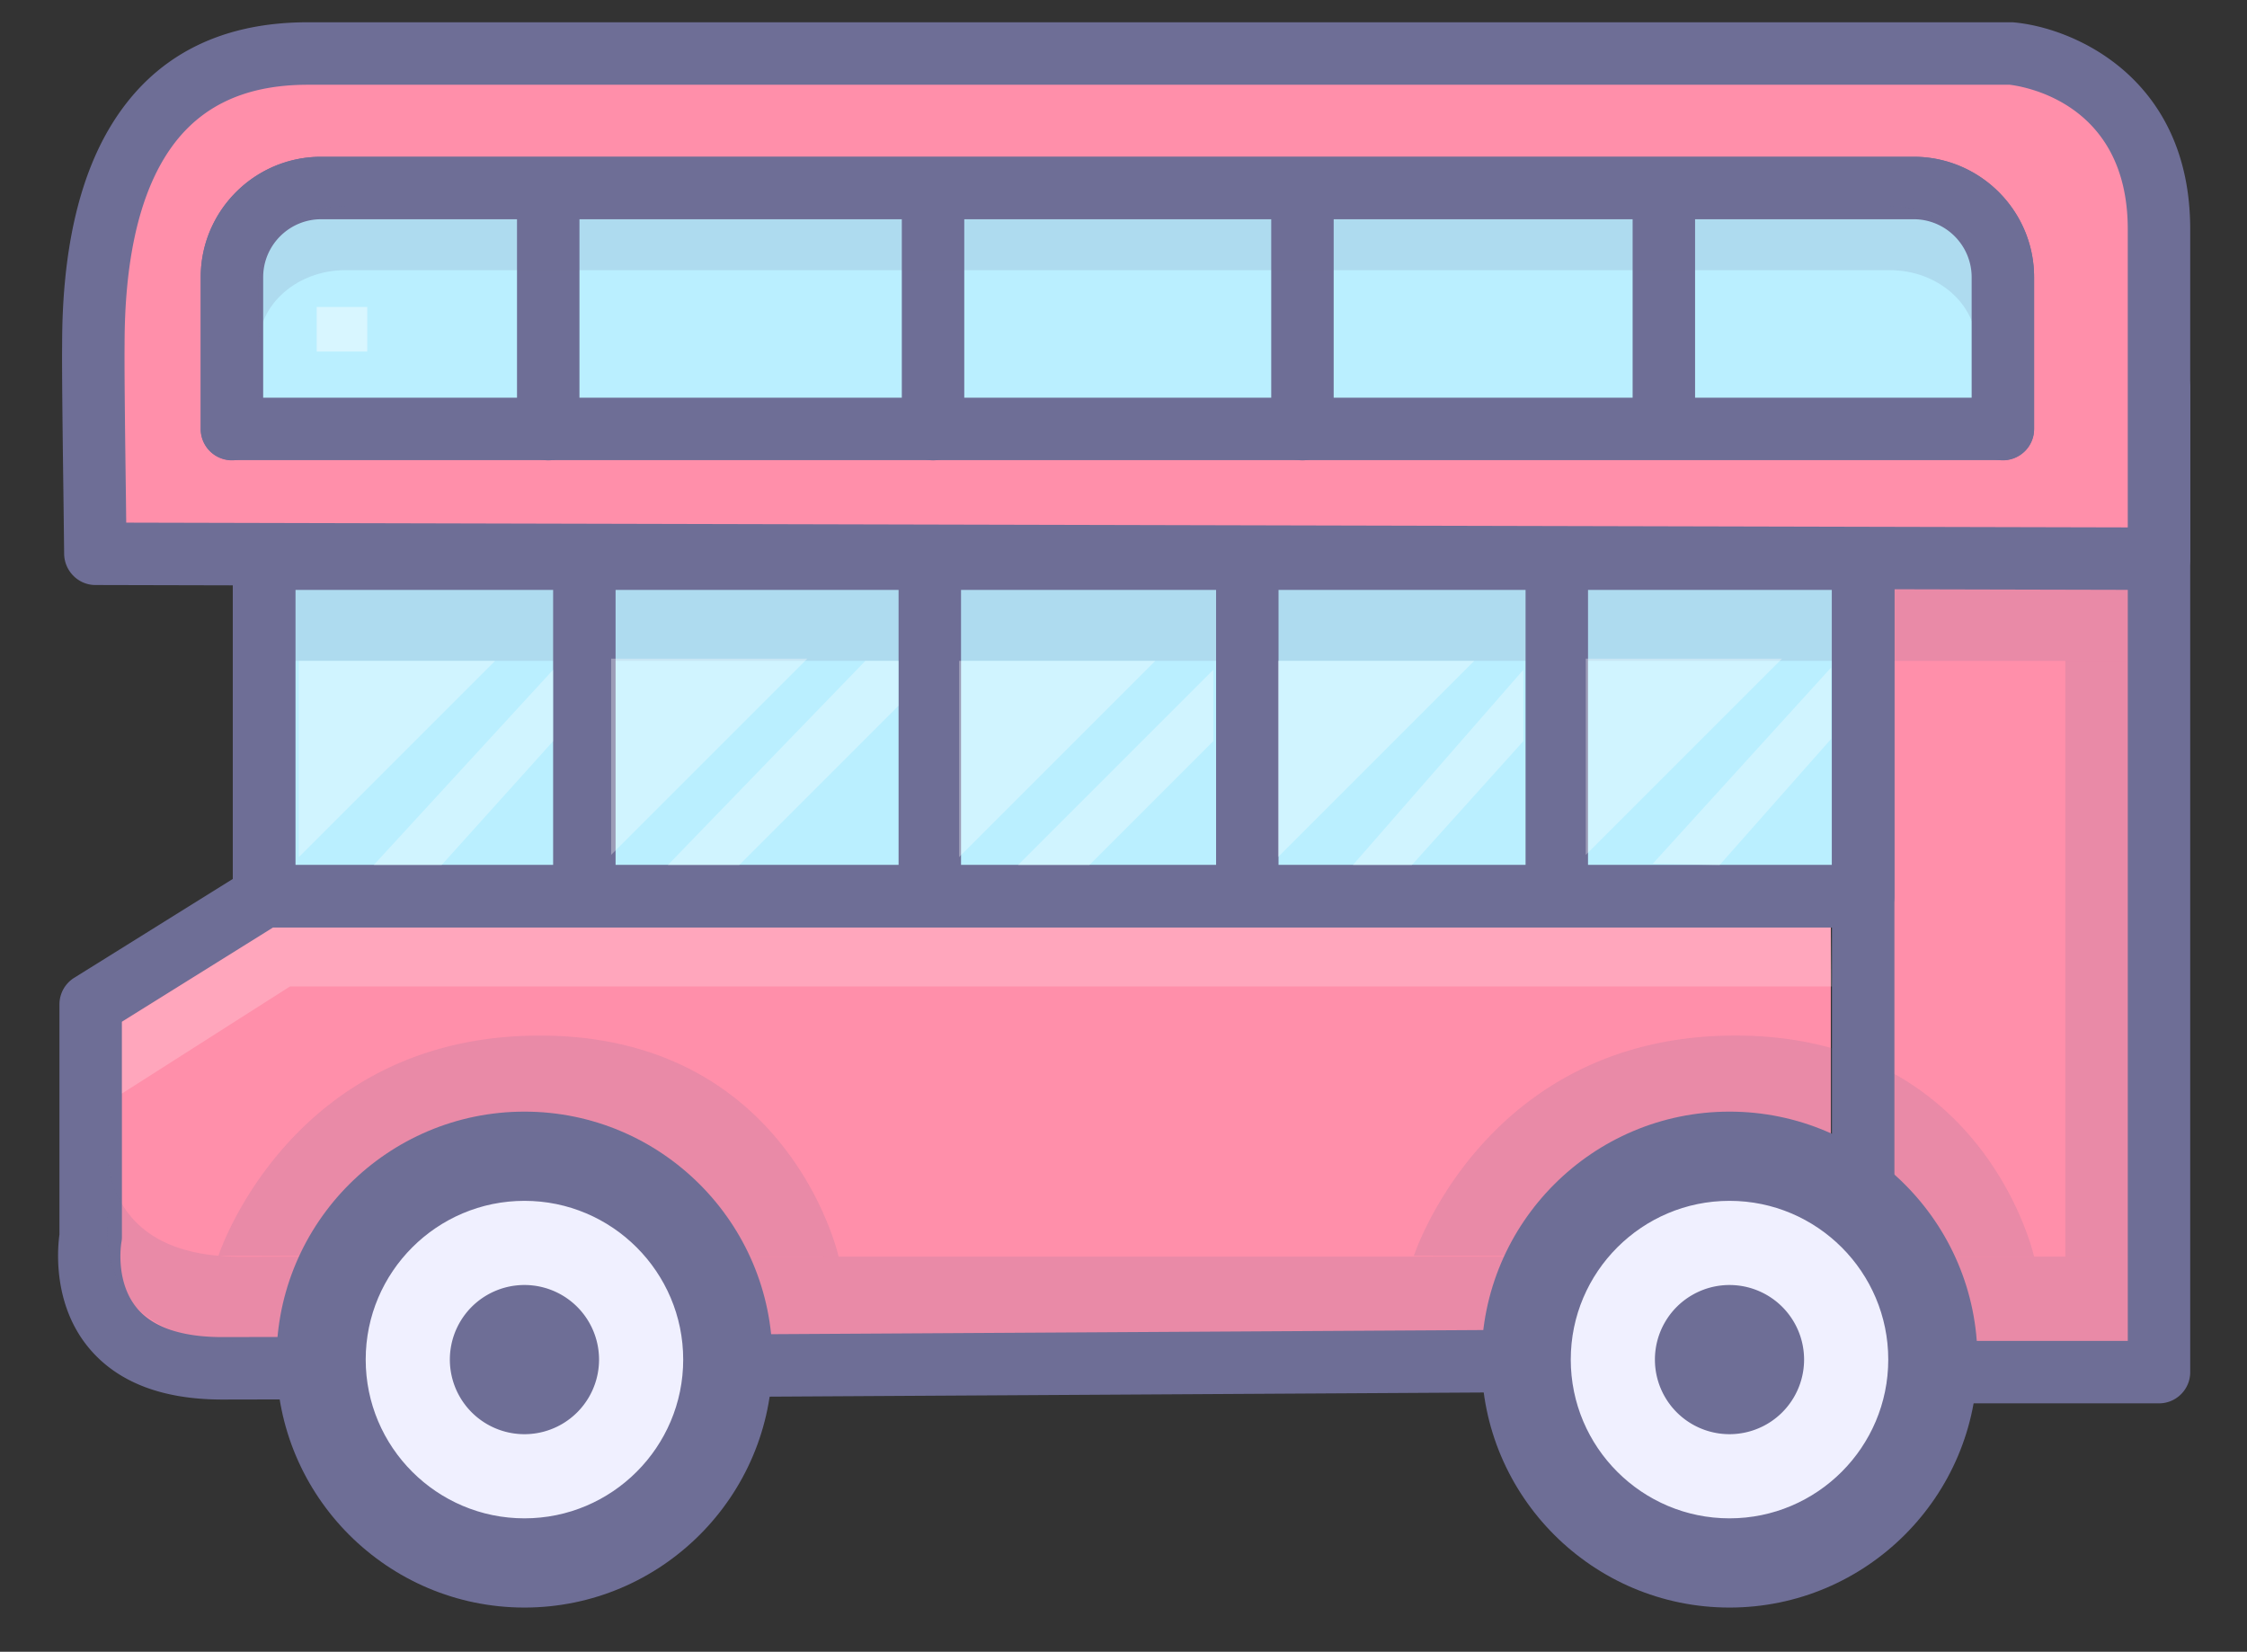 <?xml version="1.0" standalone="no"?><!DOCTYPE svg PUBLIC "-//W3C//DTD SVG 1.1//EN" "http://www.w3.org/Graphics/SVG/1.1/DTD/svg11.dtd"><svg t="1711552671525" class="icon" viewBox="0 0 1393 1024" version="1.1" xmlns="http://www.w3.org/2000/svg" p-id="3705" xmlns:xlink="http://www.w3.org/1999/xlink" width="272.07" height="200"><rect x="0" y="0" width="1393" height="1024" fill="#333333" stroke="none"/><path d="M1338.435 240.351v610.276h-124.641l-58.737-105.616V346.364" fill="#FF8FAA" p-id="3706"></path><path d="M163.705 346.359h991.352v209.279H163.705z" fill="#BAEFFF" p-id="3707"></path><path d="M163.705 365.717h991.352a19.352 19.352 0 0 1-19.358-19.358v209.279a19.358 19.358 0 0 1 19.358-19.358H163.705a19.358 19.358 0 0 1 19.358 19.358V346.359a19.358 19.358 0 0 1-19.358 19.358z m0 209.279h991.352c10.691 0 19.358-8.656 19.358-19.358V346.359a19.358 19.358 0 0 0-19.358-19.358H163.705a19.358 19.358 0 0 0-19.358 19.358v209.279a19.358 19.358 0 0 0 19.358 19.358z" fill="#6E6E96" p-id="3708"></path><path d="M1134.997 555.638H163.7l-107.485 66.978v144.082s-15.481 81.551 81.551 81.551c14.103 0 30.652-0.1 50.053-0.1l947.178-5.525" fill="#FF8FAA" p-id="3709"></path><path d="M1134.997 536.28H163.7c-3.617 0-7.168 1.029-10.237 2.926l-107.485 66.978a19.38 19.38 0 0 0-9.12 16.432v144.082c0-1.211 0.116-2.422 0.343-3.595-0.321 1.692-7.572 41.779 17.787 72.403 17.643 21.31 45.496 32.117 82.785 32.117l21.122-0.044 28.931-0.055 947.283-5.525a19.358 19.358 0 0 0-0.232-38.715l-947.172 5.525-28.931 0.055-21.006 0.044c-25.204 0-43.024-6.089-52.963-18.091-13.655-16.487-9.612-40.253-9.568-40.491 0.227-1.189 0.343-2.4 0.343-3.606v-144.082a19.38 19.38 0 0 1-9.12 16.432L173.943 572.103a19.358 19.358 0 0 1-10.237 2.915h971.297c10.702 0 19.358-8.656 19.358-19.358a19.38 19.38 0 0 0-19.363-19.38z" fill="#6E6E96" p-id="3710"></path><path d="M381.618 544.864V351.906a19.358 19.358 0 1 0-38.715 0v192.974a19.358 19.358 0 1 0 38.715-0.017z" fill="#6E6E96" p-id="3711"></path><path d="M198.881 779.015c-19.402 0-35.95 0.1-50.053 0.1a157.572 157.572 0 0 1-13.008-0.575l384.062 0.492s-30.419-137.041-185.281-137.041c-154.325 0-198.881 135.57-199.191 136.51-50.85-4.491-64.876-34.446-68.139-56.624v28.246s-15.481 81.551 81.551 81.551c14.103 0 30.652-0.1 50.053-0.1l1120.197 0.006v-52.542l-1120.191-0.022z m876.848-137.041c-154.862 0-199.207 136.549-199.207 136.549l384.488 0.492s-30.419-137.041-185.281-137.041z" fill="#6E6E96" opacity=".15" p-id="3712"></path><path d="M595.78 544.864V351.906a19.358 19.358 0 1 0-38.715 0v192.974a19.358 19.358 0 1 0 38.715-0.017zM183.057 555.638V346.364a19.358 19.358 0 1 0-38.715 0v209.273a19.358 19.358 0 0 0 38.715 0z" fill="#6E6E96" p-id="3713"></path><path d="M325.126 842.856m-126.068 0a126.068 126.068 0 1 0 252.137 0 126.068 126.068 0 1 0-252.137 0Z" fill="#F0F0FF" p-id="3714"></path><path d="M325.126 744.442c54.268 0 98.415 44.136 98.415 98.415 0 54.268-44.147 98.415-98.415 98.415s-98.415-44.147-98.415-98.415c0-54.268 44.152-98.415 98.415-98.415z m-153.722 98.415c0 84.754 68.958 153.722 153.722 153.722s153.722-68.969 153.722-153.722c0-84.759-68.958-153.722-153.722-153.722s-153.722 68.963-153.722 153.722z" fill="#6E6E96" p-id="3715"></path><path d="M325.126 842.862m-46.243 0a46.243 46.243 0 1 0 92.486 0 46.243 46.243 0 1 0-92.486 0Z" fill="#6E6E96" p-id="3716"></path><path d="M1319.078 240.351v610.276a19.358 19.358 0 0 1 19.358-19.358h-124.641c7.03 0 13.501 3.805 16.919 9.961l-58.731-105.627c1.598 2.882 2.434 6.112 2.434 9.408V346.364a19.358 19.358 0 1 0-38.715 0v398.647c0 3.296 0.835 6.537 2.439 9.408l58.737 105.616a19.352 19.352 0 0 0 16.919 9.95h124.641c10.691 0 19.358-8.656 19.358-19.358V240.351a19.358 19.358 0 1 0-38.715 0z" fill="#6E6E96" p-id="3717"></path><path d="M59.118 343.312c0-12.583-1.549-103.79-1.239-129.995C57.88 119.315 86.678 33.185 190.806 33.185h1056.172s91.457 8.617 91.457 108.89v204.296l-1279.317-3.059z" fill="#FF8FAA" p-id="3718"></path><path d="M78.476 343.306l-0.393-33.793c-0.42-31.359-1.045-78.747-0.846-95.975 0-49.832 8.28-88.614 24.606-115.494C120.438 67.426 149.541 52.542 190.806 52.542h1056.172c-0.603 0-1.211-0.028-1.814-0.088 7.478 0.791 73.913 10.088 73.913 89.61v204.296a19.374 19.374 0 0 1 19.396-19.358l-1279.322-3.047c10.597 0.022 19.203 8.766 19.325 19.352z m1279.317 3.053V142.063c0-93.26-71.303-124.608-109-128.153a16.614 16.614 0 0 0-1.814-0.1H190.806c-55.147 0-96.213 21.576-122.053 64.129-20.06 33.03-30.231 78.559-30.231 135.371-0.21 17.472 0.404 63.261 0.846 96.717l0.393 33.29c0.122 10.586 8.728 19.33 19.313 19.352l1279.317 3.047a19.374 19.374 0 0 0 19.402-19.358z" fill="#6E6E96" p-id="3719"></path><path d="M143.794 265.881v-94.023c0-30.419 24.888-55.308 55.308-55.308h987.243c30.419 0 55.308 24.888 55.308 55.308v94.023" fill="#BAEFFF" p-id="3720"></path><path d="M163.152 265.881v-94.023c0-19.822 16.128-35.95 35.95-35.95h987.243c19.822 0 35.95 16.128 35.95 35.95v94.023a19.358 19.358 0 1 0 38.715 0v-94.023c0-41.171-33.5-74.665-74.665-74.665h-987.243c-41.171 0-74.665 33.494-74.665 74.665v94.023a19.358 19.358 0 1 0 38.715 0z" fill="#6E6E96" p-id="3721"></path><path d="M1241.652 265.881v-94.023c0-30.419-24.888-55.308-55.308-55.308h-987.243c-30.419 0-55.308 24.888-55.308 55.308v94.023h1097.858z" fill="#BAEFFF" p-id="3722"></path><path d="M1261.01 265.881v-94.023c0-41.171-33.5-74.665-74.665-74.665h-987.243c-41.171 0-74.665 33.494-74.665 74.665v94.023a19.358 19.358 0 0 0 19.358 19.358h1097.858a19.358 19.358 0 0 0 19.358-19.358z m-1097.858 0v-94.023c0-19.822 16.128-35.95 35.95-35.95h987.243c19.822 0 35.95 16.128 35.95 35.95v94.023a19.358 19.358 0 0 1 19.358-19.358h-1097.858a19.358 19.358 0 0 1 19.358 19.358z" fill="#6E6E96" p-id="3723"></path><path d="M320.514 124.492v141.394a19.358 19.358 0 1 0 38.715 0V124.492a19.358 19.358 0 1 0-38.715 0zM597.782 265.886V122.96c0-10.702-8.667-19.358-19.358-19.358s-19.358 8.656-19.358 19.358v142.926a19.358 19.358 0 1 0 38.715 0zM826.8 265.886V122.96c0-10.702-8.667-19.358-19.358-19.358a19.347 19.347 0 0 0-19.358 19.358v142.926a19.358 19.358 0 1 0 38.715 0zM1050.841 262.933V120.007a19.358 19.358 0 1 0-38.715 0V262.933a19.358 19.358 0 1 0 38.715 0zM792.615 544.864V351.906a19.358 19.358 0 1 0-38.715 0v192.974a19.358 19.358 0 1 0 38.715-0.017zM984.472 544.864V351.906a19.358 19.358 0 1 0-38.715 0v192.974a19.358 19.358 0 1 0 38.715-0.017z" fill="#6E6E96" p-id="3724"></path><path d="M1171.605 127.611H214.035c-29.507 0-53.648 20.973-53.648 46.608v39.882c0-25.635 24.142-46.608 53.648-46.608h957.57c29.507 0 53.648 20.973 53.648 46.608V174.219c0-25.635-24.142-46.608-53.648-46.608zM179.745 365.435h1139.333v44.246H179.745z" fill="#6E6E96" opacity=".15" p-id="3725"></path><path d="M75.572 677.923l104.172-66.369h955.955l-0.702-36.558H169.242l-93.669 58.521z" fill="#FFFFFF" opacity=".21" p-id="3726"></path><path d="M1280.368 409.681h38.71v369.339h-38.71z" fill="#6E6E96" opacity=".15" p-id="3727"></path><path d="M185.275 409.681v121.677l121.677-121.677h-121.677z m46.403 126.599h42.089l69.135-76.822v-44.246l-111.224 121.069zM378.852 408.298v121.677l121.677-121.677h-121.677z m35.176 127.982h44.246l98.785-98.774v-27.809h-20.586L414.028 536.28zM594.552 409.681v121.677l121.677-121.677h-121.677z m36.558 126.599h44.246l76.822-76.822v-44.246l-121.069 121.069zM792.277 409.681v121.677l121.677-121.677h-121.677z m46.409 126.599h36.553l69.135-76.822v-44.246l-105.687 121.069zM983.089 408.298v121.677l121.677-121.677h-121.677z m41.481 127.208l41.481 0.774 69.135-78.205v-44.246l-110.615 121.677z" fill="#FFFFFF" opacity=".32" p-id="3728"></path><path d="M196.337 190.292h31.343v27.654h-31.343z" fill="#FFFFFF" opacity=".43" p-id="3729"></path><path d="M1072.184 842.856m-126.068 0a126.068 126.068 0 1 0 252.137 0 126.068 126.068 0 1 0-252.137 0Z" fill="#F0F0FF" p-id="3730"></path><path d="M1072.184 744.442c54.268 0 98.42 44.136 98.42 98.415 0 54.268-44.147 98.415-98.42 98.415-54.273 0-98.409-44.147-98.409-98.415 0-54.268 44.147-98.415 98.409-98.415z m-153.717 98.415c0 84.754 68.958 153.722 153.717 153.722 84.765 0 153.728-68.969 153.728-153.722 0-84.759-68.963-153.722-153.728-153.722-84.759 0-153.717 68.963-153.717 153.722z" fill="#6E6E96" p-id="3731"></path><path d="M1072.184 842.862m-46.237 0a46.237 46.237 0 1 0 92.474 0 46.237 46.237 0 1 0-92.474 0Z" fill="#6E6E96" p-id="3732"></path></svg>